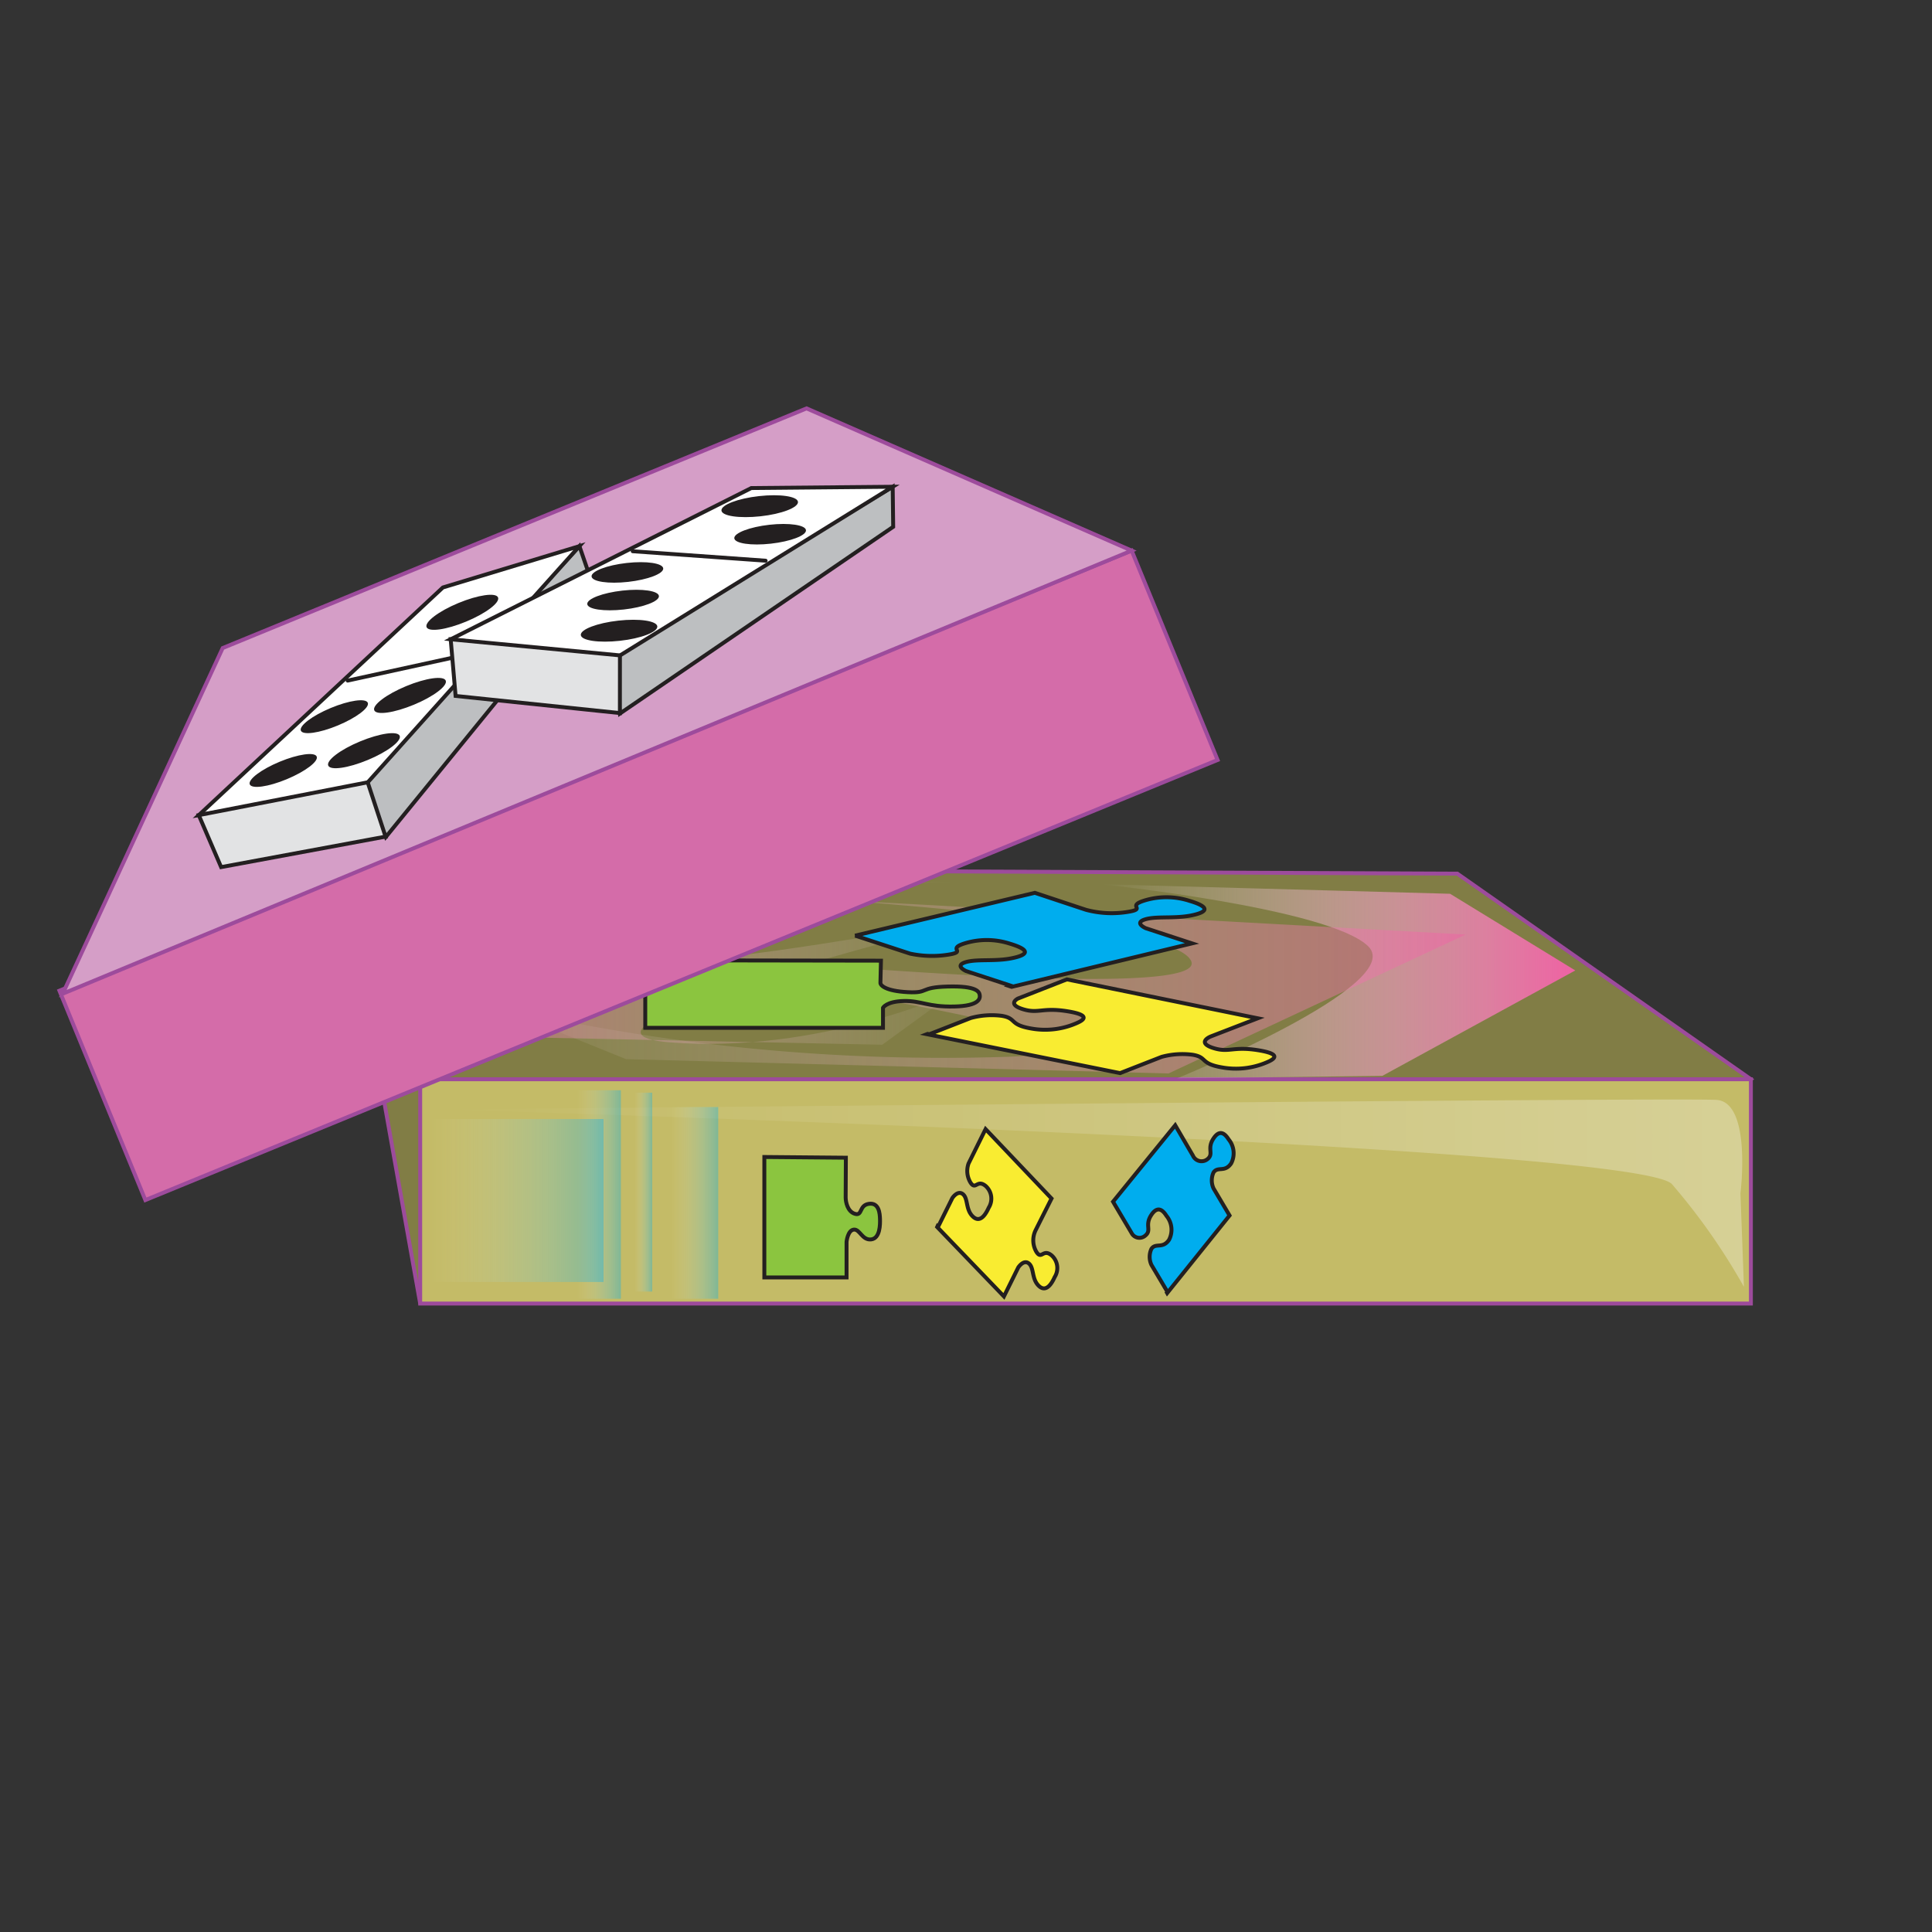 <svg id="word" xmlns="http://www.w3.org/2000/svg" xmlns:xlink="http://www.w3.org/1999/xlink" viewBox="0 0 160 160"><rect x="0" y="0" width="160" height="160" fill="#333333" stroke="none"/><defs><style>.cls-1{fill:#817d45;}.cls-1,.cls-14,.cls-15,.cls-2{stroke:#9d4b9c;}.cls-1,.cls-11,.cls-12,.cls-13,.cls-14,.cls-15,.cls-16,.cls-17,.cls-18,.cls-2,.cls-20{stroke-width:0.324px;}.cls-2{fill:#c4bb67;}.cls-3{opacity:0.31;fill:url(#linear-gradient);}.cls-4{fill:url(#linear-gradient-2);}.cls-5,.cls-6{opacity:0.5;}.cls-5{fill:url(#linear-gradient-3);}.cls-6{fill:url(#linear-gradient-4);}.cls-10,.cls-7,.cls-8,.cls-9{opacity:0.35;}.cls-7{fill:url(#linear-gradient-5);}.cls-8{fill:url(#linear-gradient-6);}.cls-9{fill:url(#linear-gradient-7);}.cls-10{fill:url(#linear-gradient-8);}.cls-11{fill:#8bc53f;}.cls-11,.cls-12,.cls-13,.cls-16,.cls-17,.cls-18,.cls-20{stroke:#231f20;}.cls-12{fill:#f9ec31;}.cls-13{fill:#00adee;}.cls-14{fill:#d46ca9;}.cls-15{fill:#d59ec7;}.cls-16{fill:#bdbfc1;}.cls-17{fill:#fff;}.cls-18{fill:#e2e3e4;}.cls-19{fill:#231f20;}.cls-20{fill:none;stroke-linecap:round;}</style><linearGradient id="linear-gradient" x1="6073.421" y1="98.813" x2="6176.733" y2="98.813" gradientTransform="matrix(-1.041, 0, 0, 1, 6466.855, 0)" gradientUnits="userSpaceOnUse"><stop offset="0" stop-color="#fff"/><stop offset="1" stop-color="#fff" stop-opacity="0"/></linearGradient><linearGradient id="linear-gradient-2" x1="6086.836" y1="81.263" x2="6124.593" y2="81.263" gradientTransform="matrix(-1.041, 0, 0, 1, 6466.855, 0)" gradientUnits="userSpaceOnUse"><stop offset="0" stop-color="#ee62a3"/><stop offset="1" stop-color="#fff" stop-opacity="0"/></linearGradient><linearGradient id="linear-gradient-3" x1="6095.549" y1="81.064" x2="6178.945" y2="81.064" xlink:href="#linear-gradient-2"/><linearGradient id="linear-gradient-4" x1="-2154.456" y1="79.773" x2="-2067.585" y2="79.773" gradientTransform="translate(1278.552) scale(0.578 1)" xlink:href="#linear-gradient-2"/><linearGradient id="linear-gradient-5" x1="6155.018" y1="99.619" x2="6158.752" y2="99.619" gradientTransform="matrix(-1.041, 0, 0, 1, 6466.855, 0)" gradientUnits="userSpaceOnUse"><stop offset="0" stop-color="#00b1ef"/><stop offset="1" stop-color="#fff" stop-opacity="0"/></linearGradient><linearGradient id="linear-gradient-6" x1="6160.274" y1="98.727" x2="6161.657" y2="98.727" xlink:href="#linear-gradient-5"/><linearGradient id="linear-gradient-7" x1="6162.763" y1="98.924" x2="6166.222" y2="98.924" xlink:href="#linear-gradient-5"/><linearGradient id="linear-gradient-8" x1="6164.146" y1="99.421" x2="6177.839" y2="99.421" xlink:href="#linear-gradient-5"/></defs><polygon class="cls-1" points="31.424 71.963 31.614 90.095 34.799 107.955 37.415 94.216 33.283 72.737 31.424 71.963"/><polyline class="cls-1" points="143.209 90.731 145 89.379 120.686 72.351 31.424 71.963 34.937 90.345 143.416 89.959"/><rect class="cls-2" x="34.799" y="89.379" width="110.201" height="18.576"/><path class="cls-3" d="M144.136,98.827s.962-7.6-2.016-7.741c-4.319-.2-105.244.8-105.244.8s98.513,2.883,101.584,6.176a51.946,51.946,0,0,1,5.965,8.508Z"/><path class="cls-4" d="M120.092,74.019l10.367,6.35L114.478,89.1l-16.989.2s19-7.741,15.837-10.915-22.172-5.16-22.172-5.16Z"/><path class="cls-5" d="M121.389,77.393,45.516,73.225s50.966,1.785,53.124,6.35S34.574,76.8,34.574,76.8s71.266,9.725,48.95,10.716a163.528,163.528,0,0,1-42.471-4.167l10.8,4.367L96.769,88.9Z"/><path class="cls-6" d="M32.414,74.019l46.5-.993s-30.65.791-31.849,5.357S82.66,75.605,82.66,75.605,43.068,85.33,55.466,86.322s23.6-4.168,23.6-4.168l-6,4.366-38.2-.792Z"/><rect class="cls-7" x="55.594" y="91.681" width="3.887" height="15.876"/><rect class="cls-8" x="52.57" y="90.491" width="1.44" height="16.471"/><rect class="cls-9" x="47.818" y="90.291" width="3.601" height="17.266"/><rect class="cls-10" x="35.725" y="92.673" width="14.255" height="13.496"/><path class="cls-11" d="M63.3,95.817v9.975h6.808v-2.951s.091-.95.595-1.01.685.891,1.436.812.753-1.247.738-1.7-.081-1.367-.915-1.248-.52,1.011-1.148.832-.78-.99-.78-1.365.017-3.286.017-3.286Z"/><path class="cls-12" d="M87.343,105.762a1.4,1.4,0,0,0-.242-1.788c-.725-.607-.829.383-1.267-.293a1.892,1.892,0,0,1-.083-1.769c.151-.306,1.333-2.656,1.333-2.656l-5.462-5.747,0,0h0l-.119.238-1.291,2.607a1.859,1.859,0,0,0,.159,1.58c.44.676.544-.314,1.269.293a1.409,1.409,0,0,1,.242,1.788c-.174.381-.642,1.331-1.285.76s-.405-1.493-.841-1.87-.889.315-.889.315l-1.189,2.4-.048-.05-.02.044,5.531,5.75,1.187-2.4s.456-.7.892-.317.2,1.3.838,1.872S87.172,106.143,87.343,105.762Z"/><path class="cls-13" d="M101.754,94.364c-.217-.333-.678-.96-1.257-.082s.06,1.257-.5,1.714a.78.78,0,0,1-1.207-.3c-.169-.284-1.463-2.506-1.463-2.506l-5.149,6.328,0,0v0s.051.086.131.225l1.441,2.433a.729.729,0,0,0,1.1.15c.557-.458-.08-.837.5-1.713s1.042-.252,1.256.083a1.808,1.808,0,0,1,.206,1.988c-.536.769-1.1.215-1.456.739a1.583,1.583,0,0,0,0,1.328l1.327,2.238-.045.058.023.04,5.166-6.426-1.325-2.238a1.583,1.583,0,0,1,0-1.33c.358-.523.92.032,1.454-.739A1.807,1.807,0,0,0,101.754,94.364Z"/><path class="cls-11" d="M53.438,79.528V85.12H73.126V83.464s.262-.532,1.724-.565,1.976.5,4.15.456,2.174-.7,2.135-.956-.238-.766-2.649-.7-1.5.567-3.32.468-2.253-.556-2.253-.766.044-1.842.044-1.842Z"/><path class="cls-12" d="M104.91,87.978c.5-.212,1.4-.66-.7-1s-2.4.213-3.665-.165-.678-.821-.24-.992,3.857-1.49,3.857-1.49l-15.8-3.222,0,0,0,0-.345.13L84.29,82.7c-.363.21-.6.57.461.888,1.27.377,1.567-.177,3.665.164s1.2.788.7,1a6.485,6.485,0,0,1-3.715.425c-1.859-.318-1.17-.835-2.428-1.049a6.572,6.572,0,0,0-2.576.179l-3.432,1.343-.141-.027-.063.024,16,3.223,3.433-1.343a6.531,6.531,0,0,1,2.577-.177c1.257.213.567.728,2.426,1.048A6.486,6.486,0,0,0,104.91,87.978Z"/><path class="cls-13" d="M98.492,74.6a6.211,6.211,0,0,0-3.633-.047c-1.675.493.174.7-1.438.962a8.246,8.246,0,0,1-3.486-.169c-.489-.16-4.234-1.406-4.234-1.406L70.814,77.485h.007l.378.124,4.169,1.366a8.7,8.7,0,0,0,3.175.084c1.611-.257-.237-.47,1.438-.961a6.205,6.205,0,0,1,3.631.046c.623.187,2.142.684.595,1.115s-3.173.12-4.2.413,0,.747,0,.747l3.835,1.254-.131.032.07.023,14.94-3.6L94.885,76.87s-1.037-.454-.005-.745,2.658.018,4.2-.413S99.114,74.782,98.492,74.6Z"/><rect class="cls-14" x="4.886" y="63.12" width="95.985" height="18.744" transform="translate(-23.566 25.507) rotate(-22.316)"/><polygon class="cls-15" points="5.194 82.294 18.442 53.669 66.797 33.821 93.717 45.599 5.194 82.294"/><polygon class="cls-16" points="30.034 64.876 31.947 69.323 49.054 48.342 47.984 45.229 30.034 64.876"/><polygon class="cls-17" points="16.462 67.507 30.105 65.182 47.984 45.229 36.678 48.652 16.462 67.507"/><polygon class="cls-18" points="16.462 67.507 18.313 71.81 31.93 69.285 30.45 64.787 16.462 67.507"/><path class="cls-19" d="M26.227,62.653c.166.4-.941,1.236-2.47,1.874s-2.905.83-3.072.432.94-1.237,2.47-1.873S26.062,62.255,26.227,62.653Z"/><path class="cls-19" d="M30.458,58.2c.166.4-.94,1.237-2.47,1.875s-2.906.831-3.071.434.941-1.237,2.47-1.875S30.292,57.8,30.458,58.2Z"/><path class="cls-19" d="M33.1,60.937c.176.423-1,1.32-2.638,2s-3.1.889-3.279.464,1-1.322,2.637-2S32.917,60.512,33.1,60.937Z"/><path class="cls-19" d="M36.912,56.362c.178.427-1,1.322-2.637,2s-3.1.889-3.28.462,1-1.32,2.637-2S36.736,55.939,36.912,56.362Z"/><line class="cls-20" x1="28.793" y1="56.364" x2="39.696" y2="53.983"/><path class="cls-19" d="M41.245,49.476c.177.426-1,1.321-2.638,2s-3.1.888-3.279.463,1-1.322,2.637-2S41.067,49.052,41.245,49.476Z"/><polygon class="cls-16" points="50.922 54.246 51.34 59.092 73.97 43.629 73.929 40.311 50.922 54.246"/><polygon class="cls-17" points="37.324 52.943 50.893 54.561 73.929 40.311 62.22 40.418 37.324 52.943"/><polygon class="cls-18" points="37.324 52.943 37.731 57.634 51.337 59.053 51.341 54.276 37.324 52.943"/><path class="cls-19" d="M66.747,43.911c.034.433-1.269.931-2.908,1.113s-2.994-.019-3.027-.45,1.27-.932,2.909-1.115S66.715,43.479,66.747,43.911Z"/><path class="cls-19" d="M54.926,47.075c.034.431-1.269.931-2.908,1.114s-2.994-.02-3.027-.451,1.27-.932,2.909-1.115S54.894,46.643,54.926,47.075Z"/><path class="cls-19" d="M54.437,51.879c.034.463-1.355,1-3.107,1.19s-3.195-.02-3.23-.482,1.355-.994,3.106-1.189S54.4,51.419,54.437,51.879Z"/><line class="cls-20" x1="52.399" y1="45.651" x2="63.405" y2="46.435"/><path class="cls-19" d="M66.085,41.568c.035.461-1.355,1-3.106,1.189s-3.2-.02-3.232-.482,1.356-.994,3.106-1.189S66.05,41.107,66.085,41.568Z"/><path class="cls-19" d="M54.569,49.362c.033.432-1.27.932-2.909,1.114s-2.994-.019-3.026-.451,1.269-.931,2.908-1.114S54.536,48.93,54.569,49.362Z"/></svg>